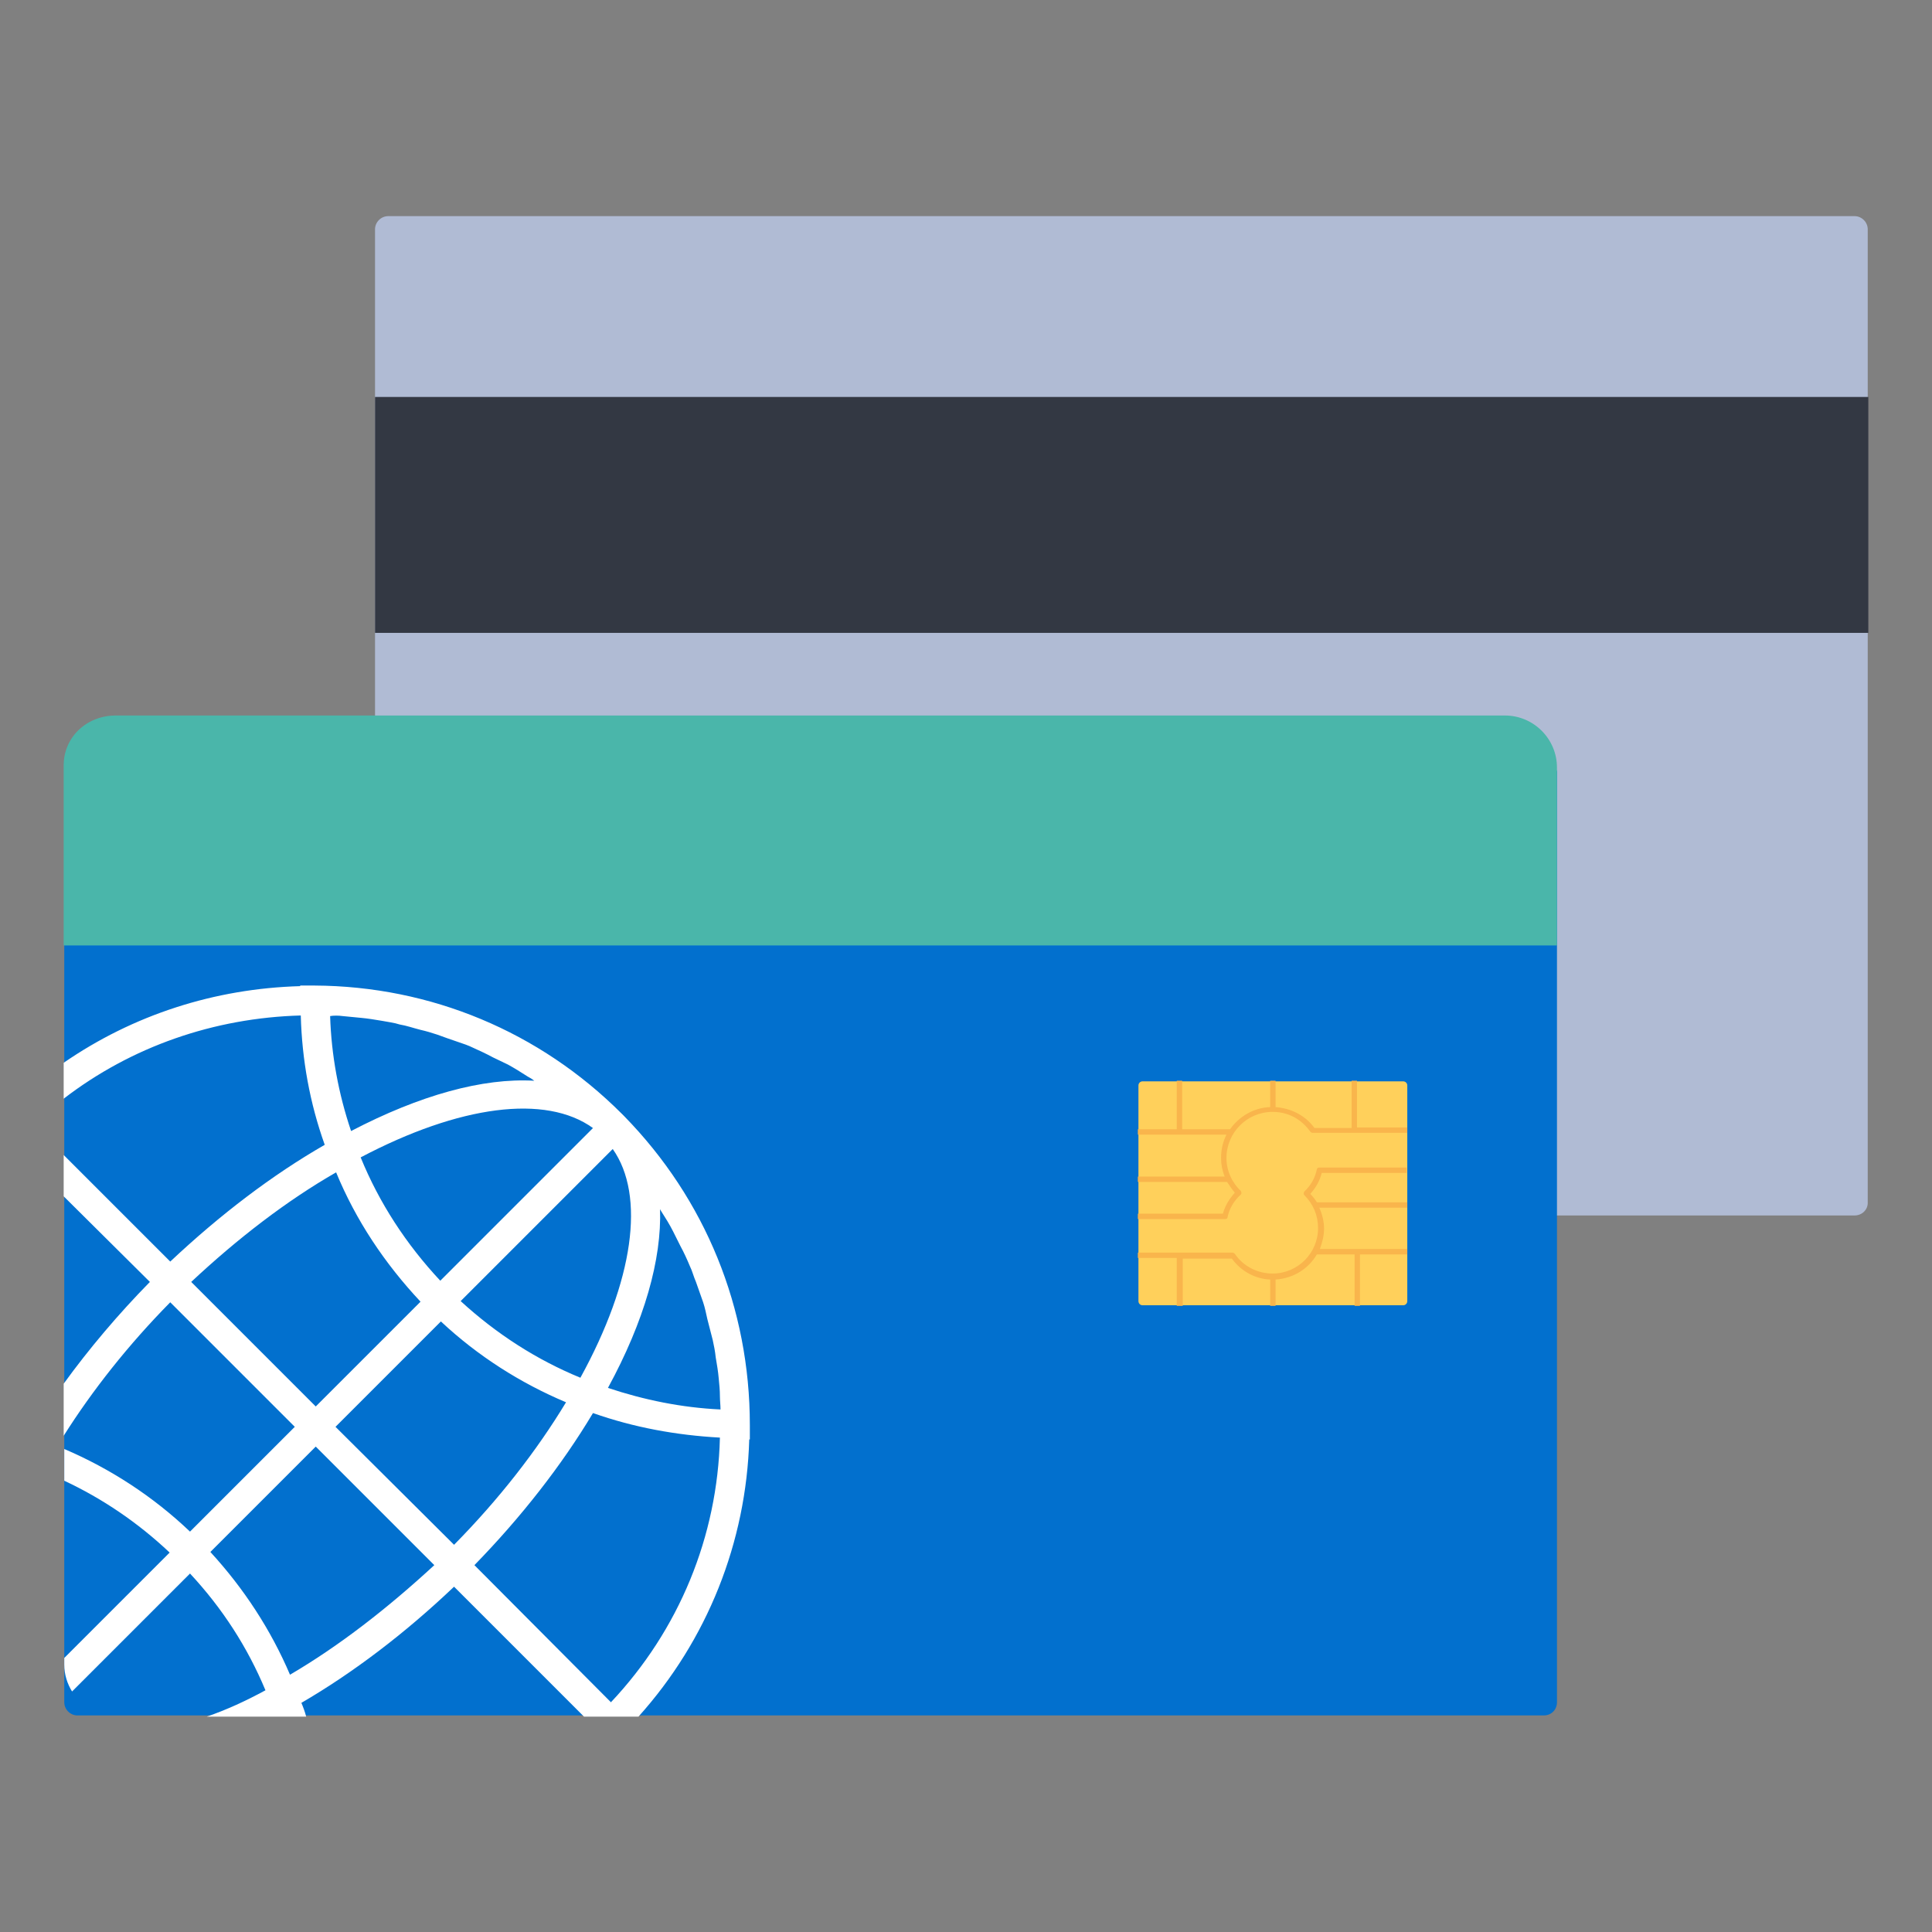 <?xml version="1.0" encoding="utf-8"?>
<!-- Generator: Adobe Illustrator 15.0.0, SVG Export Plug-In . SVG Version: 6.00 Build 0)  -->
<!DOCTYPE svg PUBLIC "-//W3C//DTD SVG 1.1//EN" "http://www.w3.org/Graphics/SVG/1.1/DTD/svg11.dtd">
<svg version="1.1" id="Layer_1" xmlns="http://www.w3.org/2000/svg" xmlns:xlink="http://www.w3.org/1999/xlink" x="0px" y="0px"
	 width="2834.65px" height="2834.649px" viewBox="0 0 2834.65 2834.649" enable-background="new 0 0 2834.65 2834.649"
	 xml:space="preserve">
<rect x="0" y="0" width="2834.65" height="2834.649" fill="#808080" stroke="none"/>
<path fill="#B0BBD4" d="M2721.023,1783.343H569.57c-10.542,0-19.328-8.782-19.328-19.326V336.449
	c0-10.542,8.786-19.326,19.328-19.326h2151.454c10.544,0,19.328,8.785,19.328,19.326v1428.447
	C2740.352,1775.439,2731.567,1783.343,2721.023,1783.343z"/>
<rect x="550.242" y="582.43" fill="#333843" width="2190.988" height="346.13"/>
<path fill="#0270CE" d="M2265.081,2516.896H113.627c-10.543,0-19.328-8.786-19.328-19.329V1149.661
	c0-10.542,71.264-98.988,81.807-98.988h2026.496c10.542,0,81.807,71.265,81.807,81.807v1365.088
	C2284.408,2508.11,2276.501,2516.896,2265.081,2516.896z"/>
<path fill="#4AB6AA" d="M2284.408,1387.139v-260.916c0-42.167-34.261-76.429-76.43-76.429H169.851
	c-42.169,0-76.43,31.137-76.43,73.305v264.04H2284.408z"/>
<path fill="#FFD05B" d="M2058.633,1915.121h-382.149c-3.514,0-6.148-2.636-6.148-6.15v-316.261c0-3.515,2.635-6.15,6.148-6.15
	h382.149c3.515,0,6.15,2.636,6.15,6.15v316.261C2064.783,1912.485,2062.147,1915.121,2058.633,1915.121z"/>
<path fill="#F9B54C" d="M1990.988,1655.082v-69.401h-7.907v69.401h-54.468c-13.176-18.448-34.261-28.988-57.103-30.745v-38.656
	h-7.905v38.656c-24.599,0.879-45.682,14.055-58.861,32.502h-70.279v-71.158h-7.906v71.158h-57.103v7.908h130.018
	c-5.271,10.543-7.905,21.962-7.905,34.263c0,9.661,1.757,18.447,5.271,27.233h-127.383v7.904h130.896
	c3.514,5.272,7.027,10.544,11.421,15.815c-7.907,8.783-14.057,18.448-17.571,30.745h-124.747v7.908h128.262
	c1.757,0,3.513-0.879,3.513-3.515c2.637-12.298,9.665-23.72,19.328-32.506c0.879-0.879,0.879-1.754,0.879-2.633
	s-0.879-2.636-0.879-2.636c-13.178-12.301-21.084-29.87-21.084-48.317c0-36.898,29.869-67.647,67.646-67.647
	c22.84,0,42.167,10.544,55.345,28.991c0.878,0.879,1.757,1.758,3.513,1.758h138.804v-7.905h-73.794L1990.988,1655.082
	L1990.988,1655.082z M1726.559,1915.121v-69.401h-57.103v-7.908h138.803c0.879,0,2.636,0.879,3.515,1.758
	c12.299,18.447,33.383,28.991,55.347,28.991c36.896,0,66.765-29.87,66.765-66.766c0-18.451-7.027-35.142-20.205-48.317
	c-0.878-0.879-0.878-1.758-0.878-2.636c0-0.879,0.878-2.636,0.878-2.636c9.663-8.786,15.813-20.205,18.448-32.506
	c0-1.757,1.757-2.636,3.515-2.636h128.262v7.907h-124.748c-2.636,11.419-8.786,21.963-16.691,30.748
	c3.515,3.515,7.027,7.905,9.663,12.298h132.655v7.907h-129.141c4.393,9.662,7.027,20.205,7.027,30.749
	c0,10.54-2.635,20.205-6.149,29.866h128.263v7.908h-69.403v75.551h-7.905v-75.551h-55.347
	c-12.299,21.083-34.262,35.141-60.617,36.898v38.652h-7.905v-38.652c-21.963-0.879-43.046-12.301-56.226-30.748h-72.037v69.4h-8.784
	V1915.121z"/>
<path fill="#FFFFFF" d="M915.699,1637.512l-3.513-3.515C791.832,1513.643,631.944,1446.878,461.513,1446h-21.083v0.879
	c-125.626,3.514-245.102,42.167-347.009,112.446v52.711c99.271-76.43,220.504-118.598,347.888-122.111
	c1.757,65.011,13.177,128.262,35.14,189.759c-76.43,43.924-152.86,101.903-226.654,171.308L93.42,1694.616v60.618l126.505,125.624
	c-46.561,47.438-89.608,98.392-126.505,149.346v76.43c42.168-66.766,94.879-133.531,156.373-195.906l182.73,182.73l-153.739,153.738
	c-54.466-51.832-116.84-92.245-184.486-121.233v46.561c56.224,26.355,108.056,61.494,154.616,105.418L94.299,2432.559v9.664
	c0,14.934,4.393,28.112,11.42,39.531l173.065-173.064c47.439,50.953,84.336,108.057,110.691,171.308
	c-28.99,15.812-57.981,28.991-86.093,38.656h145.831c-1.757-7.029-4.392-14.059-7.027-20.208
	c75.551-43.925,151.981-101.904,224.019-170.43l190.634,190.638h79.945c101.028-112.45,158.13-255.646,162.523-406.749h0.878
	v-21.084C1100.186,1919.513,1035.176,1759.625,915.699,1637.512z M851.569,2021.42c-64.131-26.355-122.99-64.133-175.701-112.45
	l223.14-223.141C947.326,1754.352,929.757,1879.1,851.569,2021.42z M645.999,1879.1c-50.075-53.586-89.606-114.204-116.84-180.97
	c144.953-76.43,271.458-93.124,340.859-43.049L645.999,1879.1z M502.803,1490.802c8.785,0.879,17.571,1.758,27.234,2.636
	c9.663,0.879,20.205,2.637,30.747,4.394c8.786,1.757,17.571,2.636,25.477,5.271c10.542,1.757,20.207,5.269,30.748,7.904
	c7.906,1.758,16.69,4.394,24.598,7.029c9.663,3.515,19.327,7.028,29.868,10.543c7.908,2.633,15.813,5.269,22.841,8.783
	c9.665,4.394,19.328,8.786,28.991,14.058c7.029,3.512,14.935,7.026,21.962,10.541c9.665,5.271,19.328,11.422,28.991,17.572
	c3.514,1.754,6.15,3.511,9.663,6.146c-75.551-4.393-167.793,21.084-268.822,73.795c-18.449-54.469-28.991-111.569-30.747-168.673
	C489.625,1489.924,496.653,1489.924,502.803,1490.802z M280.542,1880.858c68.523-64.13,140.562-119.477,212.598-160.766
	c28.99,70.28,71.159,133.531,123.869,189.756L463.27,2063.587L280.542,1880.858z M425.494,2457.157
	c-28.111-65.887-67.644-126.505-116.84-180.094l154.616-154.615l173.944,173.941C568.691,2359.643,497.531,2414.99,425.494,2457.157
	z M492.261,2093.458l154.616-154.618c54.468,50.954,116.842,90.485,183.609,118.598c-43.047,71.158-98.393,142.316-164.281,209.085
	L492.261,2093.458z M896.373,2497.567l-200.299-201.175c68.524-70.283,128.262-146.713,173.944-223.14
	c59.74,21.083,122.112,32.502,186.243,36.017C1052.747,2254.221,996.522,2391.27,896.373,2497.567z M891.979,2036.353
	c53.589-98.392,79.066-188.877,76.43-262.671c0,0.879,0.878,1.757,1.757,3.515c6.15,9.661,12.299,19.326,17.571,29.866
	c3.513,7.029,7.027,14.058,10.542,21.084c5.271,9.664,9.663,19.329,14.056,29.869c3.513,7.029,5.27,14.937,8.785,22.842
	c3.515,9.664,7.029,20.204,10.542,29.869c2.636,7.907,4.393,16.69,6.15,24.599c2.634,10.543,5.27,20.204,7.906,30.748
	c1.757,7.904,3.514,16.69,4.393,25.477c1.757,10.54,3.513,20.205,4.392,30.745c0.878,8.786,1.757,17.572,1.757,26.355
	c0,6.15,0.879,13.18,0.879,19.329C1000.037,2065.344,944.69,2053.922,891.979,2036.353z"/>
</svg>
